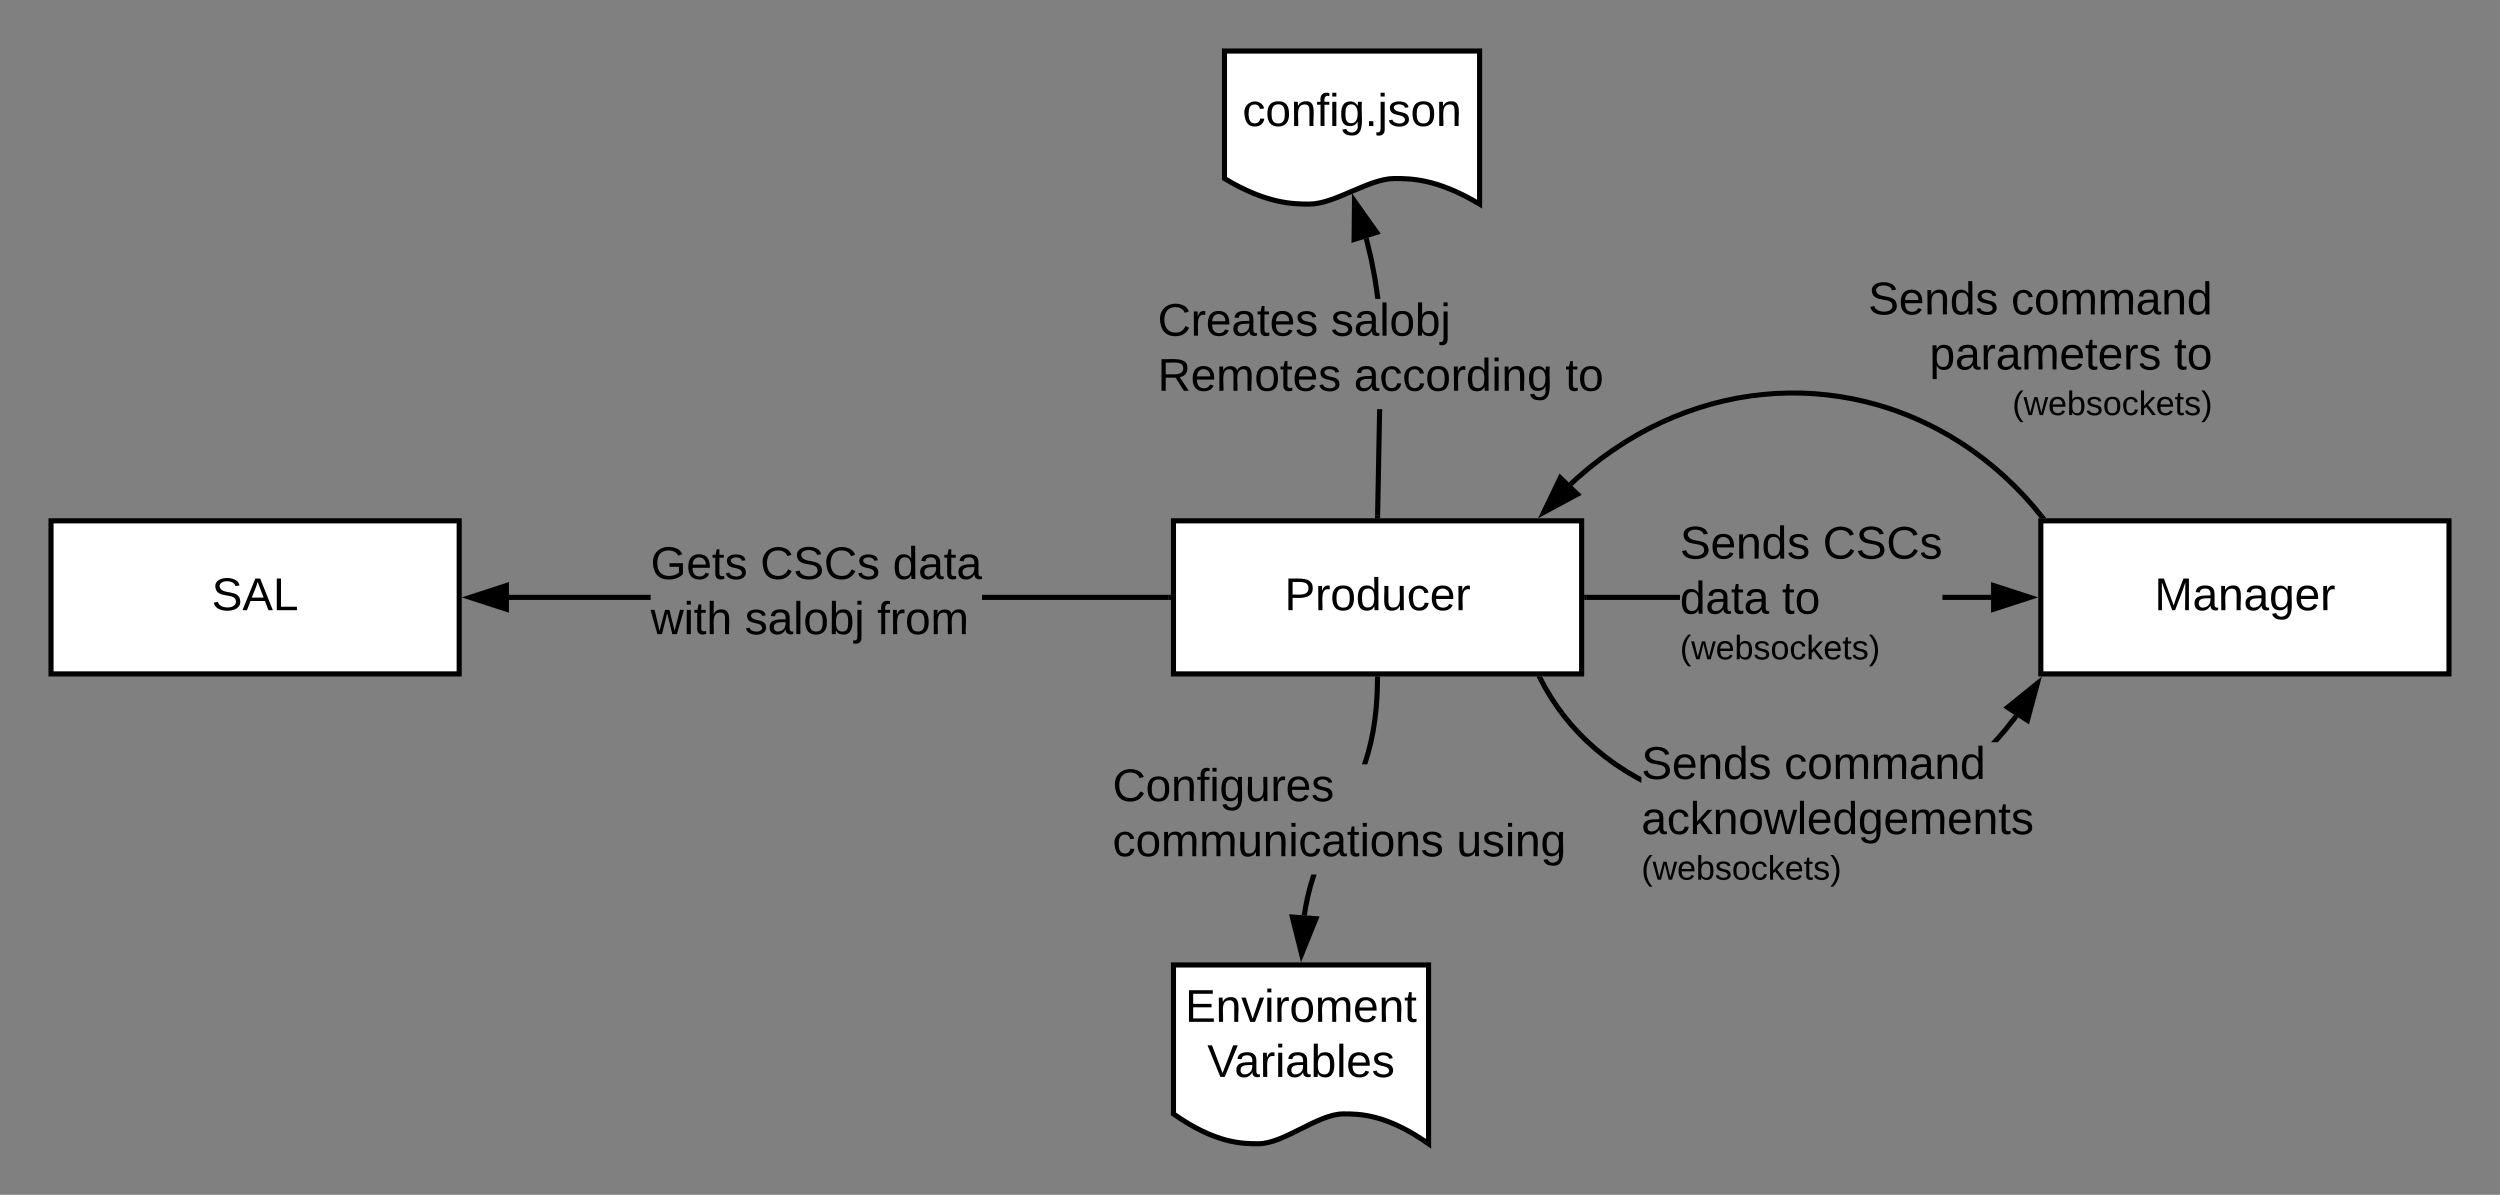 <svg xmlns="http://www.w3.org/2000/svg" xmlns:xlink="http://www.w3.org/1999/xlink" xmlns:lucid="lucid" width="980" height="468.35"><rect width="100%" height="100%" fill="#808080" stroke="none"/><g transform="translate(0 20)" lucid:page-tab-id="0_0"><path d="M460 184.17h160v60H460z" stroke="#000" stroke-width="2" fill="#fff"/><use xlink:href="#a" transform="matrix(1,0,0,1,465,189.173) translate(38.55 30.025)"/><path d="M800 184.17h160v60H800z" stroke="#000" stroke-width="2" fill="#fff"/><use xlink:href="#b" transform="matrix(1,0,0,1,805,189.173) translate(39.55 30.025)"/><path d="M20 184.17h160v60H20z" stroke="#000" stroke-width="2" fill="#fff"/><use xlink:href="#c" transform="matrix(1,0,0,1,25,189.173) translate(58 30.025)"/><path d="M658.55 215.17H622v-2h36.55zm121.95 0h-19.05v-2h19.05z"/><path d="M622.03 215.17H621v-2h1.03zM795.76 214.17l-14.26 4.64v-9.26z"/><path d="M799 214.17l-18.5 6v-12zm-16.5 3.26l10.03-3.26-10.03-3.26z"/><use xlink:href="#d" transform="matrix(1,0,0,1,658.55,184.573) translate(0 14.4)"/><use xlink:href="#e" transform="matrix(1,0,0,1,658.55,184.573) translate(56 14.4)"/><use xlink:href="#f" transform="matrix(1,0,0,1,658.55,184.573) translate(0 36)"/><use xlink:href="#g" transform="matrix(1,0,0,1,658.55,184.573) translate(40 36)"/><use xlink:href="#h" transform="matrix(1,0,0,1,658.55,184.573) translate(0 53.867)"/><path d="M480 0h100v60c-16.7-10.02-27.1-10.02-33.4-10.02-10 0-23.3 10.02-33.3 10.02-6.2 0-16.7 0-33.3-10.02z" stroke="#000" stroke-width="2" fill="#fff"/><use xlink:href="#i" transform="matrix(1,0,0,1,485,5) translate(2.05 24.4)"/><path d="M255.05 215.17H199.5v-2h55.55zm202.95 0h-73.05v-2H458z"/><path d="M459 215.17h-1.03v-2H459zM198.5 218.8l-14.26-4.63 14.26-4.63z"/><path d="M199.5 220.18l-18.5-6 18.5-6.02zm-12.03-6l10.03 3.25v-6.52z"/><use xlink:href="#j" transform="matrix(1,0,0,1,255.05,192.573) translate(0 14.4)"/><use xlink:href="#k" transform="matrix(1,0,0,1,255.05,192.573) translate(43 14.4)"/><use xlink:href="#l" transform="matrix(1,0,0,1,255.05,192.573) translate(94.9 14.4)"/><use xlink:href="#m" transform="matrix(1,0,0,1,255.05,192.573) translate(0 36)"/><use xlink:href="#n" transform="matrix(1,0,0,1,255.05,192.573) translate(36.9 36)"/><use xlink:href="#o" transform="matrix(1,0,0,1,255.05,192.573) translate(88.8 36)"/><path d="M706.23 133.1l5.05.24 5.03.46 5.03.67 5 .88 4.96 1.1 4.92 1.3 4.9 1.5 4.83 1.73 4.78 1.93 4.72 2.15 4.66 2.35 4.6 2.57 4.5 2.77 4.42 2.98 4.33 3.2 4.23 3.4 4.13 3.6 4.03 3.84 3.9 4.04 3.8 4.27 3 3.7-1.54 1.26-3-3.67-3.73-4.2-3.85-3.98-3.96-3.78-4.06-3.56-4.17-3.35-4.26-3.15-4.35-2.93-4.44-2.73-4.5-2.53-4.6-2.3-4.64-2.12-4.7-1.9-4.76-1.7-4.8-1.5-4.86-1.27-4.88-1.07-4.9-.85-4.95-.66-4.96-.46-4.97-.25-4.97-.04-4.97.17-4.98.4-4.97.58-4.96.8-4.94 1.03-4.93 1.23-4.9 1.45-4.9 1.67-4.87 1.9-4.84 2.1-4.8 2.35-4.8 2.6-4.74 2.82-4.72 3.1-4.68 3.34-4.65 3.63-4.6 3.93-2.6 2.4-1.36-1.46 2.62-2.43 4.67-3.98 4.7-3.68 4.75-3.4 4.8-3.13 4.8-2.88 4.86-2.63 4.9-2.38 4.92-2.15 4.94-1.9 4.97-1.7 5-1.47 5-1.25 5.03-1.03 5.04-.82 5.06-.6 5.05-.4 5.07-.17z"/><path d="M802.2 183.17h-2.6l-.12-.16 1.55-1.26zM618.34 173.72l-13.2 7.1 6.5-13.5z"/><path d="M620.03 173.95l-17.13 9.22 8.43-17.53zm-12.66 4.54l9.3-5-4.73-4.5z"/><use xlink:href="#d" transform="matrix(1,0,0,1,732.34,88.842) translate(0.01 14.4)"/><use xlink:href="#p" transform="matrix(1,0,0,1,732.34,88.842) translate(56.01 14.4)"/><use xlink:href="#q" transform="matrix(1,0,0,1,732.34,88.842) translate(24.06 36)"/><use xlink:href="#r" transform="matrix(1,0,0,1,732.34,88.842) translate(119.91 36)"/><use xlink:href="#h" transform="matrix(1,0,0,1,732.34,88.842) translate(56.503 53.867)"/><path d="M606.43 248.8l2.3 3.88 2.46 3.7 2.62 3.56 2.8 3.43 3 3.3 3.2 3.17 3.42 3.08 3.66 2.96 3.92 2.87 4.2 2.76 4.52 2.66.9.45v2.27l-1.86-.96-4.6-2.7-4.3-2.8-4-2.93-3.74-3.03-3.5-3.14-3.26-3.25-3.07-3.38-2.86-3.5-2.7-3.64-2.5-3.8-2.36-3.96-1.7-3.24 1.76-.94zm184.72 12.45l-.6.84-4.02 5.04-3.36 3.8h-2.73l.7-.72 3.86-4.37 3.95-4.97.57-.8z"/><path d="M604.75 245.62l-1.77.93-.72-1.38h2.26zM794.76 262.37l-7.77-5.05 11.65-9.43z"/><path d="M795.36 263.96l-10.07-6.56 15.12-12.23zm-6.68-6.73l5.47 3.55 2.74-10.18z"/><use xlink:href="#d" transform="matrix(1,0,0,1,643.426,270.952) translate(0 14.4)"/><use xlink:href="#s" transform="matrix(1,0,0,1,643.426,270.952) translate(56 14.4)"/><use xlink:href="#t" transform="matrix(1,0,0,1,643.426,270.952) translate(0 36)"/><use xlink:href="#h" transform="matrix(1,0,0,1,643.426,270.952) translate(0 53.867)"/><path d="M460 358.27h100v70.08c-16.7-11.7-27.1-11.7-33.4-11.7-10 0-23.3 11.7-33.3 11.7-6.2 0-16.7 0-33.3-11.7z" stroke="#000" stroke-width="2" fill="#fff"/><g><use xlink:href="#u" transform="matrix(1,0,0,1,465,363.266) translate(-0.425 17.3)"/><use xlink:href="#v" transform="matrix(1,0,0,1,465,363.266) translate(8.25 38.9)"/></g><path d="M541.02 182.2l-2-.05.8-41.76h2zm-4.17-107.75l1.73 7.4 1.37 7.17 1.07 7.2.1.97h-2l-.1-.72-1.04-7.13-1.35-7.1-1.72-7.3-.34-1.26 1.93-.55z"/><path d="M541.02 182.17l-.02 1h-2l.02-1.04zM539.65 71.08l-8.85 2.77.17-15z"/><path d="M541.26 71.63l-11.47 3.6.2-19.47zm-9.44.86l6.22-1.96-6.1-8.6z"/><g><use xlink:href="#w" transform="matrix(1,0,0,1,453.822,97.191) translate(0 14.4)"/><use xlink:href="#x" transform="matrix(1,0,0,1,453.822,97.191) translate(67.9 14.4)"/><use xlink:href="#y" transform="matrix(1,0,0,1,453.822,97.191) translate(0 36)"/><use xlink:href="#z" transform="matrix(1,0,0,1,453.822,97.191) translate(76.9 36)"/><use xlink:href="#A" transform="matrix(1,0,0,1,453.822,97.191) translate(159.8 36)"/></g><path d="M515.68 324.17l-1.12 3.75-.97 3.87-.84 4.1-.5 3.08-1.96-.3.5-3.14.84-4.2 1-3.95 1.14-3.85.25-.72h2.12zm25.3-77.97l-.12 5.5-.38 5.65-.56 5.02-.7 4.53-.86 4.2-1 3.95-1.14 3.83-.26.75h-2.1l.46-1.36 1.12-3.75.97-3.87.84-4.1.7-4.45.55-4.92.36-5.57.12-5.45z"/><path d="M540.98 246.22l-2-.04.02-1h2zM515.84 340.13l-5.6 13.9-3.65-14.55z"/><path d="M517.28 339.23L510 357.27l-4.7-18.88zm-6.83 11.58l3.95-9.77-6.5-.45z"/><g><use xlink:href="#B" transform="matrix(1,0,0,1,436.142,279.63) translate(0 14.4)"/><use xlink:href="#C" transform="matrix(1,0,0,1,436.142,279.63) translate(0 36)"/><use xlink:href="#D" transform="matrix(1,0,0,1,436.142,279.63) translate(134.8 36)"/></g><defs><path d="M30-248c87 1 191-15 191 75 0 78-77 80-158 76V0H30v-248zm33 125c57 0 124 11 124-50 0-59-68-47-124-48v98" id="E"/><path d="M114-163C36-179 61-72 57 0H25l-1-190h30c1 12-1 29 2 39 6-27 23-49 58-41v29" id="F"/><path d="M100-194c62-1 85 37 85 99 1 63-27 99-86 99S16-35 15-95c0-66 28-99 85-99zM99-20c44 1 53-31 53-75 0-43-8-75-51-75s-53 32-53 75 10 74 51 75" id="G"/><path d="M85-194c31 0 48 13 60 33l-1-100h32l1 261h-30c-2-10 0-23-3-31C134-8 116 4 85 4 32 4 16-35 15-94c0-66 23-100 70-100zm9 24c-40 0-46 34-46 75 0 40 6 74 45 74 42 0 51-32 51-76 0-42-9-74-50-73" id="H"/><path d="M84 4C-5 8 30-112 23-190h32v120c0 31 7 50 39 49 72-2 45-101 50-169h31l1 190h-30c-1-10 1-25-2-33-11 22-28 36-60 37" id="I"/><path d="M96-169c-40 0-48 33-48 73s9 75 48 75c24 0 41-14 43-38l32 2c-6 37-31 61-74 61-59 0-76-41-82-99-10-93 101-131 147-64 4 7 5 14 7 22l-32 3c-4-21-16-35-41-35" id="J"/><path d="M100-194c63 0 86 42 84 106H49c0 40 14 67 53 68 26 1 43-12 49-29l28 8c-11 28-37 45-77 45C44 4 14-33 15-96c1-61 26-98 85-98zm52 81c6-60-76-77-97-28-3 7-6 17-6 28h103" id="K"/><g id="a"><use transform="matrix(0.05,0,0,0.05,0,0)" xlink:href="#E"/><use transform="matrix(0.05,0,0,0.05,12,0)" xlink:href="#F"/><use transform="matrix(0.05,0,0,0.05,17.95,0)" xlink:href="#G"/><use transform="matrix(0.05,0,0,0.05,27.95,0)" xlink:href="#H"/><use transform="matrix(0.05,0,0,0.05,37.95,0)" xlink:href="#I"/><use transform="matrix(0.05,0,0,0.05,47.95,0)" xlink:href="#J"/><use transform="matrix(0.05,0,0,0.05,56.95,0)" xlink:href="#K"/><use transform="matrix(0.05,0,0,0.05,66.95,0)" xlink:href="#F"/></g><path d="M240 0l2-218c-23 76-54 145-80 218h-23L58-218 59 0H30v-248h44l77 211c21-75 51-140 76-211h43V0h-30" id="L"/><path d="M141-36C126-15 110 5 73 4 37 3 15-17 15-53c-1-64 63-63 125-63 3-35-9-54-41-54-24 1-41 7-42 31l-33-3c5-37 33-52 76-52 45 0 72 20 72 64v82c-1 20 7 32 28 27v20c-31 9-61-2-59-35zM48-53c0 20 12 33 32 33 41-3 63-29 60-74-43 2-92-5-92 41" id="M"/><path d="M117-194c89-4 53 116 60 194h-32v-121c0-31-8-49-39-48C34-167 62-67 57 0H25l-1-190h30c1 10-1 24 2 32 11-22 29-35 61-36" id="N"/><path d="M177-190C167-65 218 103 67 71c-23-6-38-20-44-43l32-5c15 47 100 32 89-28v-30C133-14 115 1 83 1 29 1 15-40 15-95c0-56 16-97 71-98 29-1 48 16 59 35 1-10 0-23 2-32h30zM94-22c36 0 50-32 50-73 0-42-14-75-50-75-39 0-46 34-46 75s6 73 46 73" id="O"/><g id="b"><use transform="matrix(0.05,0,0,0.05,0,0)" xlink:href="#L"/><use transform="matrix(0.05,0,0,0.05,14.95,0)" xlink:href="#M"/><use transform="matrix(0.05,0,0,0.05,24.95,0)" xlink:href="#N"/><use transform="matrix(0.05,0,0,0.05,34.95,0)" xlink:href="#M"/><use transform="matrix(0.05,0,0,0.05,44.95,0)" xlink:href="#O"/><use transform="matrix(0.05,0,0,0.05,54.95,0)" xlink:href="#K"/><use transform="matrix(0.05,0,0,0.05,64.95,0)" xlink:href="#F"/></g><path d="M185-189c-5-48-123-54-124 2 14 75 158 14 163 119 3 78-121 87-175 55-17-10-28-26-33-46l33-7c5 56 141 63 141-1 0-78-155-14-162-118-5-82 145-84 179-34 5 7 8 16 11 25" id="P"/><path d="M205 0l-28-72H64L36 0H1l101-248h38L239 0h-34zm-38-99l-47-123c-12 45-31 82-46 123h93" id="Q"/><path d="M30 0v-248h33v221h125V0H30" id="R"/><g id="c"><use transform="matrix(0.05,0,0,0.05,0,0)" xlink:href="#P"/><use transform="matrix(0.05,0,0,0.05,12,0)" xlink:href="#Q"/><use transform="matrix(0.05,0,0,0.05,24,0)" xlink:href="#R"/></g><path d="M135-143c-3-34-86-38-87 0 15 53 115 12 119 90S17 21 10-45l28-5c4 36 97 45 98 0-10-56-113-15-118-90-4-57 82-63 122-42 12 7 21 19 24 35" id="S"/><g id="d"><use transform="matrix(0.05,0,0,0.05,0,0)" xlink:href="#P"/><use transform="matrix(0.05,0,0,0.05,12,0)" xlink:href="#K"/><use transform="matrix(0.05,0,0,0.05,22,0)" xlink:href="#N"/><use transform="matrix(0.05,0,0,0.05,32,0)" xlink:href="#H"/><use transform="matrix(0.05,0,0,0.05,42,0)" xlink:href="#S"/></g><path d="M212-179c-10-28-35-45-73-45-59 0-87 40-87 99 0 60 29 101 89 101 43 0 62-24 78-52l27 14C228-24 195 4 139 4 59 4 22-46 18-125c-6-104 99-153 187-111 19 9 31 26 39 46" id="T"/><g id="e"><use transform="matrix(0.05,0,0,0.05,0,0)" xlink:href="#T"/><use transform="matrix(0.05,0,0,0.05,12.95,0)" xlink:href="#P"/><use transform="matrix(0.05,0,0,0.05,24.95,0)" xlink:href="#T"/><use transform="matrix(0.05,0,0,0.05,37.9,0)" xlink:href="#S"/></g><path d="M59-47c-2 24 18 29 38 22v24C64 9 27 4 27-40v-127H5v-23h24l9-43h21v43h35v23H59v120" id="U"/><g id="f"><use transform="matrix(0.05,0,0,0.05,0,0)" xlink:href="#H"/><use transform="matrix(0.05,0,0,0.05,10,0)" xlink:href="#M"/><use transform="matrix(0.05,0,0,0.05,20,0)" xlink:href="#U"/><use transform="matrix(0.05,0,0,0.05,25,0)" xlink:href="#M"/></g><g id="g"><use transform="matrix(0.05,0,0,0.05,0,0)" xlink:href="#U"/><use transform="matrix(0.05,0,0,0.05,5,0)" xlink:href="#G"/></g><path d="M87 75C49 33 22-17 22-94c0-76 28-126 65-167h31c-38 41-64 92-64 168S80 34 118 75H87" id="V"/><path d="M206 0h-36l-40-164L89 0H53L-1-190h32L70-26l43-164h34l41 164 42-164h31" id="W"/><path d="M115-194c53 0 69 39 70 98 0 66-23 100-70 100C84 3 66-7 56-30L54 0H23l1-261h32v101c10-23 28-34 59-34zm-8 174c40 0 45-34 45-75 0-40-5-75-45-74-42 0-51 32-51 76 0 43 10 73 51 73" id="X"/><path d="M143 0L79-87 56-68V0H24v-261h32v163l83-92h37l-77 82L181 0h-38" id="Y"/><path d="M33-261c38 41 65 92 65 168S71 34 33 75H2C39 34 66-17 66-93S39-220 2-261h31" id="Z"/><g id="h"><use transform="matrix(0.037,0,0,0.037,0,0)" xlink:href="#V"/><use transform="matrix(0.037,0,0,0.037,4.407,0)" xlink:href="#W"/><use transform="matrix(0.037,0,0,0.037,14,0)" xlink:href="#K"/><use transform="matrix(0.037,0,0,0.037,21.407,0)" xlink:href="#X"/><use transform="matrix(0.037,0,0,0.037,28.815,0)" xlink:href="#S"/><use transform="matrix(0.037,0,0,0.037,35.481,0)" xlink:href="#G"/><use transform="matrix(0.037,0,0,0.037,42.889,0)" xlink:href="#J"/><use transform="matrix(0.037,0,0,0.037,49.556,0)" xlink:href="#Y"/><use transform="matrix(0.037,0,0,0.037,56.222,0)" xlink:href="#K"/><use transform="matrix(0.037,0,0,0.037,63.63,0)" xlink:href="#U"/><use transform="matrix(0.037,0,0,0.037,67.333,0)" xlink:href="#S"/><use transform="matrix(0.037,0,0,0.037,74,0)" xlink:href="#Z"/></g><path d="M101-234c-31-9-42 10-38 44h38v23H63V0H32v-167H5v-23h27c-7-52 17-82 69-68v24" id="aa"/><path d="M24-231v-30h32v30H24zM24 0v-190h32V0H24" id="ab"/><path d="M33 0v-38h34V0H33" id="ac"/><path d="M24-231v-30h32v30H24zM-9 49c24 4 33-6 33-30v-209h32V24c2 40-23 58-65 49V49" id="ad"/><g id="i"><use transform="matrix(0.05,0,0,0.05,0,0)" xlink:href="#J"/><use transform="matrix(0.05,0,0,0.05,9,0)" xlink:href="#G"/><use transform="matrix(0.05,0,0,0.05,19,0)" xlink:href="#N"/><use transform="matrix(0.05,0,0,0.05,29,0)" xlink:href="#aa"/><use transform="matrix(0.05,0,0,0.05,34,0)" xlink:href="#ab"/><use transform="matrix(0.05,0,0,0.05,37.95,0)" xlink:href="#O"/><use transform="matrix(0.05,0,0,0.05,47.95,0)" xlink:href="#ac"/><use transform="matrix(0.05,0,0,0.05,52.95,0)" xlink:href="#ad"/><use transform="matrix(0.05,0,0,0.05,56.9,0)" xlink:href="#S"/><use transform="matrix(0.05,0,0,0.05,65.9,0)" xlink:href="#G"/><use transform="matrix(0.05,0,0,0.05,75.9,0)" xlink:href="#N"/></g><path d="M143 4C61 4 22-44 18-125c-5-107 100-154 193-111 17 8 29 25 37 43l-32 9c-13-25-37-40-76-40-61 0-88 39-88 99 0 61 29 100 91 101 35 0 62-11 79-27v-45h-74v-28h105v86C228-13 192 4 143 4" id="ae"/><g id="j"><use transform="matrix(0.05,0,0,0.05,0,0)" xlink:href="#ae"/><use transform="matrix(0.05,0,0,0.05,14,0)" xlink:href="#K"/><use transform="matrix(0.05,0,0,0.05,24,0)" xlink:href="#U"/><use transform="matrix(0.05,0,0,0.05,29,0)" xlink:href="#S"/></g><g id="k"><use transform="matrix(0.05,0,0,0.05,0,0)" xlink:href="#T"/><use transform="matrix(0.05,0,0,0.05,12.95,0)" xlink:href="#P"/><use transform="matrix(0.05,0,0,0.05,24.95,0)" xlink:href="#T"/><use transform="matrix(0.05,0,0,0.05,37.9,0)" xlink:href="#S"/></g><g id="l"><use transform="matrix(0.05,0,0,0.05,0,0)" xlink:href="#H"/><use transform="matrix(0.05,0,0,0.05,10,0)" xlink:href="#M"/><use transform="matrix(0.05,0,0,0.05,20,0)" xlink:href="#U"/><use transform="matrix(0.05,0,0,0.05,25,0)" xlink:href="#M"/></g><path d="M106-169C34-169 62-67 57 0H25v-261h32l-1 103c12-21 28-36 61-36 89 0 53 116 60 194h-32v-121c2-32-8-49-39-48" id="af"/><g id="m"><use transform="matrix(0.05,0,0,0.05,0,0)" xlink:href="#W"/><use transform="matrix(0.05,0,0,0.05,12.95,0)" xlink:href="#ab"/><use transform="matrix(0.05,0,0,0.05,16.9,0)" xlink:href="#U"/><use transform="matrix(0.05,0,0,0.05,21.9,0)" xlink:href="#af"/></g><path d="M24 0v-261h32V0H24" id="ag"/><g id="n"><use transform="matrix(0.05,0,0,0.05,0,0)" xlink:href="#S"/><use transform="matrix(0.05,0,0,0.05,9,0)" xlink:href="#M"/><use transform="matrix(0.05,0,0,0.05,19,0)" xlink:href="#ag"/><use transform="matrix(0.05,0,0,0.05,22.95,0)" xlink:href="#G"/><use transform="matrix(0.05,0,0,0.05,32.95,0)" xlink:href="#X"/><use transform="matrix(0.05,0,0,0.05,42.95,0)" xlink:href="#ad"/></g><path d="M210-169c-67 3-38 105-44 169h-31v-121c0-29-5-50-35-48C34-165 62-65 56 0H25l-1-190h30c1 10-1 24 2 32 10-44 99-50 107 0 11-21 27-35 58-36 85-2 47 119 55 194h-31v-121c0-29-5-49-35-48" id="ah"/><g id="o"><use transform="matrix(0.05,0,0,0.05,0,0)" xlink:href="#aa"/><use transform="matrix(0.05,0,0,0.05,5,0)" xlink:href="#F"/><use transform="matrix(0.05,0,0,0.05,10.95,0)" xlink:href="#G"/><use transform="matrix(0.05,0,0,0.05,20.95,0)" xlink:href="#ah"/></g><g id="p"><use transform="matrix(0.05,0,0,0.05,0,0)" xlink:href="#J"/><use transform="matrix(0.05,0,0,0.05,9,0)" xlink:href="#G"/><use transform="matrix(0.05,0,0,0.05,19,0)" xlink:href="#ah"/><use transform="matrix(0.05,0,0,0.05,33.95,0)" xlink:href="#ah"/><use transform="matrix(0.05,0,0,0.05,48.9,0)" xlink:href="#M"/><use transform="matrix(0.05,0,0,0.05,58.9,0)" xlink:href="#N"/><use transform="matrix(0.05,0,0,0.05,68.9,0)" xlink:href="#H"/></g><path d="M115-194c55 1 70 41 70 98S169 2 115 4C84 4 66-9 55-30l1 105H24l-1-265h31l2 30c10-21 28-34 59-34zm-8 174c40 0 45-34 45-75s-6-73-45-74c-42 0-51 32-51 76 0 43 10 73 51 73" id="ai"/><g id="q"><use transform="matrix(0.05,0,0,0.05,0,0)" xlink:href="#ai"/><use transform="matrix(0.05,0,0,0.05,10,0)" xlink:href="#M"/><use transform="matrix(0.05,0,0,0.05,20,0)" xlink:href="#F"/><use transform="matrix(0.05,0,0,0.05,25.95,0)" xlink:href="#M"/><use transform="matrix(0.05,0,0,0.05,35.95,0)" xlink:href="#ah"/><use transform="matrix(0.05,0,0,0.05,50.9,0)" xlink:href="#K"/><use transform="matrix(0.05,0,0,0.05,60.9,0)" xlink:href="#U"/><use transform="matrix(0.05,0,0,0.05,65.9,0)" xlink:href="#K"/><use transform="matrix(0.05,0,0,0.05,75.9,0)" xlink:href="#F"/><use transform="matrix(0.05,0,0,0.05,81.85,0)" xlink:href="#S"/></g><g id="r"><use transform="matrix(0.05,0,0,0.05,0,0)" xlink:href="#U"/><use transform="matrix(0.05,0,0,0.05,5,0)" xlink:href="#G"/></g><g id="s"><use transform="matrix(0.05,0,0,0.05,0,0)" xlink:href="#J"/><use transform="matrix(0.05,0,0,0.05,9,0)" xlink:href="#G"/><use transform="matrix(0.05,0,0,0.05,19,0)" xlink:href="#ah"/><use transform="matrix(0.05,0,0,0.05,33.95,0)" xlink:href="#ah"/><use transform="matrix(0.05,0,0,0.05,48.9,0)" xlink:href="#M"/><use transform="matrix(0.05,0,0,0.05,58.9,0)" xlink:href="#N"/><use transform="matrix(0.05,0,0,0.05,68.9,0)" xlink:href="#H"/></g><g id="t"><use transform="matrix(0.05,0,0,0.05,0,0)" xlink:href="#M"/><use transform="matrix(0.05,0,0,0.05,10,0)" xlink:href="#J"/><use transform="matrix(0.05,0,0,0.05,19,0)" xlink:href="#Y"/><use transform="matrix(0.05,0,0,0.05,28,0)" xlink:href="#N"/><use transform="matrix(0.05,0,0,0.05,38,0)" xlink:href="#G"/><use transform="matrix(0.05,0,0,0.05,48,0)" xlink:href="#W"/><use transform="matrix(0.05,0,0,0.05,60.95,0)" xlink:href="#ag"/><use transform="matrix(0.05,0,0,0.05,64.9,0)" xlink:href="#K"/><use transform="matrix(0.05,0,0,0.05,74.9,0)" xlink:href="#H"/><use transform="matrix(0.05,0,0,0.05,84.9,0)" xlink:href="#O"/><use transform="matrix(0.05,0,0,0.05,94.9,0)" xlink:href="#K"/><use transform="matrix(0.05,0,0,0.05,104.9,0)" xlink:href="#ah"/><use transform="matrix(0.05,0,0,0.05,119.85,0)" xlink:href="#K"/><use transform="matrix(0.05,0,0,0.05,129.85,0)" xlink:href="#N"/><use transform="matrix(0.05,0,0,0.05,139.85,0)" xlink:href="#U"/><use transform="matrix(0.05,0,0,0.05,144.85,0)" xlink:href="#S"/></g><path d="M30 0v-248h187v28H63v79h144v27H63v87h162V0H30" id="aj"/><path d="M108 0H70L1-190h34L89-25l56-165h34" id="ak"/><g id="u"><use transform="matrix(0.05,0,0,0.05,0,0)" xlink:href="#aj"/><use transform="matrix(0.05,0,0,0.05,12,0)" xlink:href="#N"/><use transform="matrix(0.05,0,0,0.05,22,0)" xlink:href="#ak"/><use transform="matrix(0.05,0,0,0.05,31,0)" xlink:href="#ab"/><use transform="matrix(0.05,0,0,0.05,34.95,0)" xlink:href="#F"/><use transform="matrix(0.05,0,0,0.05,40.9,0)" xlink:href="#G"/><use transform="matrix(0.05,0,0,0.05,50.9,0)" xlink:href="#ah"/><use transform="matrix(0.05,0,0,0.05,65.85,0)" xlink:href="#K"/><use transform="matrix(0.05,0,0,0.05,75.85,0)" xlink:href="#N"/><use transform="matrix(0.05,0,0,0.05,85.85,0)" xlink:href="#U"/></g><path d="M137 0h-34L2-248h35l83 218 83-218h36" id="al"/><g id="v"><use transform="matrix(0.05,0,0,0.05,0,0)" xlink:href="#al"/><use transform="matrix(0.05,0,0,0.05,10.65,0)" xlink:href="#M"/><use transform="matrix(0.05,0,0,0.05,20.65,0)" xlink:href="#F"/><use transform="matrix(0.05,0,0,0.05,26.6,0)" xlink:href="#ab"/><use transform="matrix(0.05,0,0,0.05,30.55,0)" xlink:href="#M"/><use transform="matrix(0.05,0,0,0.05,40.55,0)" xlink:href="#X"/><use transform="matrix(0.05,0,0,0.05,50.55,0)" xlink:href="#ag"/><use transform="matrix(0.05,0,0,0.05,54.5,0)" xlink:href="#K"/><use transform="matrix(0.05,0,0,0.05,64.5,0)" xlink:href="#S"/></g><g id="w"><use transform="matrix(0.05,0,0,0.05,0,0)" xlink:href="#T"/><use transform="matrix(0.05,0,0,0.05,12.95,0)" xlink:href="#F"/><use transform="matrix(0.05,0,0,0.05,18.9,0)" xlink:href="#K"/><use transform="matrix(0.05,0,0,0.05,28.9,0)" xlink:href="#M"/><use transform="matrix(0.05,0,0,0.05,38.9,0)" xlink:href="#U"/><use transform="matrix(0.05,0,0,0.05,43.9,0)" xlink:href="#K"/><use transform="matrix(0.05,0,0,0.05,53.9,0)" xlink:href="#S"/></g><g id="x"><use transform="matrix(0.05,0,0,0.05,0,0)" xlink:href="#S"/><use transform="matrix(0.05,0,0,0.05,9,0)" xlink:href="#M"/><use transform="matrix(0.05,0,0,0.05,19,0)" xlink:href="#ag"/><use transform="matrix(0.05,0,0,0.05,22.95,0)" xlink:href="#G"/><use transform="matrix(0.05,0,0,0.05,32.95,0)" xlink:href="#X"/><use transform="matrix(0.05,0,0,0.05,42.95,0)" xlink:href="#ad"/></g><path d="M233-177c-1 41-23 64-60 70L243 0h-38l-65-103H63V0H30v-248c88 3 205-21 203 71zM63-129c60-2 137 13 137-47 0-61-80-42-137-45v92" id="am"/><g id="y"><use transform="matrix(0.05,0,0,0.05,0,0)" xlink:href="#am"/><use transform="matrix(0.05,0,0,0.05,12.95,0)" xlink:href="#K"/><use transform="matrix(0.05,0,0,0.05,22.95,0)" xlink:href="#ah"/><use transform="matrix(0.05,0,0,0.05,37.9,0)" xlink:href="#G"/><use transform="matrix(0.05,0,0,0.05,47.9,0)" xlink:href="#U"/><use transform="matrix(0.05,0,0,0.05,52.9,0)" xlink:href="#K"/><use transform="matrix(0.05,0,0,0.05,62.9,0)" xlink:href="#S"/></g><g id="z"><use transform="matrix(0.05,0,0,0.05,0,0)" xlink:href="#M"/><use transform="matrix(0.05,0,0,0.05,10,0)" xlink:href="#J"/><use transform="matrix(0.05,0,0,0.05,19,0)" xlink:href="#J"/><use transform="matrix(0.05,0,0,0.05,28,0)" xlink:href="#G"/><use transform="matrix(0.05,0,0,0.05,38,0)" xlink:href="#F"/><use transform="matrix(0.05,0,0,0.05,43.95,0)" xlink:href="#H"/><use transform="matrix(0.05,0,0,0.05,53.95,0)" xlink:href="#ab"/><use transform="matrix(0.05,0,0,0.05,57.9,0)" xlink:href="#N"/><use transform="matrix(0.05,0,0,0.05,67.9,0)" xlink:href="#O"/></g><g id="A"><use transform="matrix(0.05,0,0,0.05,0,0)" xlink:href="#U"/><use transform="matrix(0.05,0,0,0.05,5,0)" xlink:href="#G"/></g><g id="B"><use transform="matrix(0.05,0,0,0.05,0,0)" xlink:href="#T"/><use transform="matrix(0.05,0,0,0.05,12.95,0)" xlink:href="#G"/><use transform="matrix(0.05,0,0,0.05,22.95,0)" xlink:href="#N"/><use transform="matrix(0.05,0,0,0.05,32.95,0)" xlink:href="#aa"/><use transform="matrix(0.05,0,0,0.05,37.95,0)" xlink:href="#ab"/><use transform="matrix(0.05,0,0,0.05,41.9,0)" xlink:href="#O"/><use transform="matrix(0.05,0,0,0.05,51.9,0)" xlink:href="#I"/><use transform="matrix(0.05,0,0,0.05,61.9,0)" xlink:href="#F"/><use transform="matrix(0.05,0,0,0.05,67.85,0)" xlink:href="#K"/><use transform="matrix(0.05,0,0,0.05,77.85,0)" xlink:href="#S"/></g><g id="C"><use transform="matrix(0.05,0,0,0.05,0,0)" xlink:href="#J"/><use transform="matrix(0.05,0,0,0.05,9,0)" xlink:href="#G"/><use transform="matrix(0.05,0,0,0.05,19,0)" xlink:href="#ah"/><use transform="matrix(0.05,0,0,0.05,33.95,0)" xlink:href="#ah"/><use transform="matrix(0.05,0,0,0.05,48.9,0)" xlink:href="#I"/><use transform="matrix(0.05,0,0,0.05,58.9,0)" xlink:href="#N"/><use transform="matrix(0.05,0,0,0.05,68.9,0)" xlink:href="#ab"/><use transform="matrix(0.05,0,0,0.05,72.85,0)" xlink:href="#J"/><use transform="matrix(0.05,0,0,0.05,81.85,0)" xlink:href="#M"/><use transform="matrix(0.05,0,0,0.05,91.85,0)" xlink:href="#U"/><use transform="matrix(0.05,0,0,0.05,96.85,0)" xlink:href="#ab"/><use transform="matrix(0.05,0,0,0.05,100.8,0)" xlink:href="#G"/><use transform="matrix(0.05,0,0,0.05,110.8,0)" xlink:href="#N"/><use transform="matrix(0.05,0,0,0.05,120.8,0)" xlink:href="#S"/></g><g id="D"><use transform="matrix(0.05,0,0,0.05,0,0)" xlink:href="#I"/><use transform="matrix(0.05,0,0,0.05,10,0)" xlink:href="#S"/><use transform="matrix(0.05,0,0,0.05,19,0)" xlink:href="#ab"/><use transform="matrix(0.05,0,0,0.05,22.95,0)" xlink:href="#N"/><use transform="matrix(0.05,0,0,0.05,32.95,0)" xlink:href="#O"/></g></defs></g></svg>